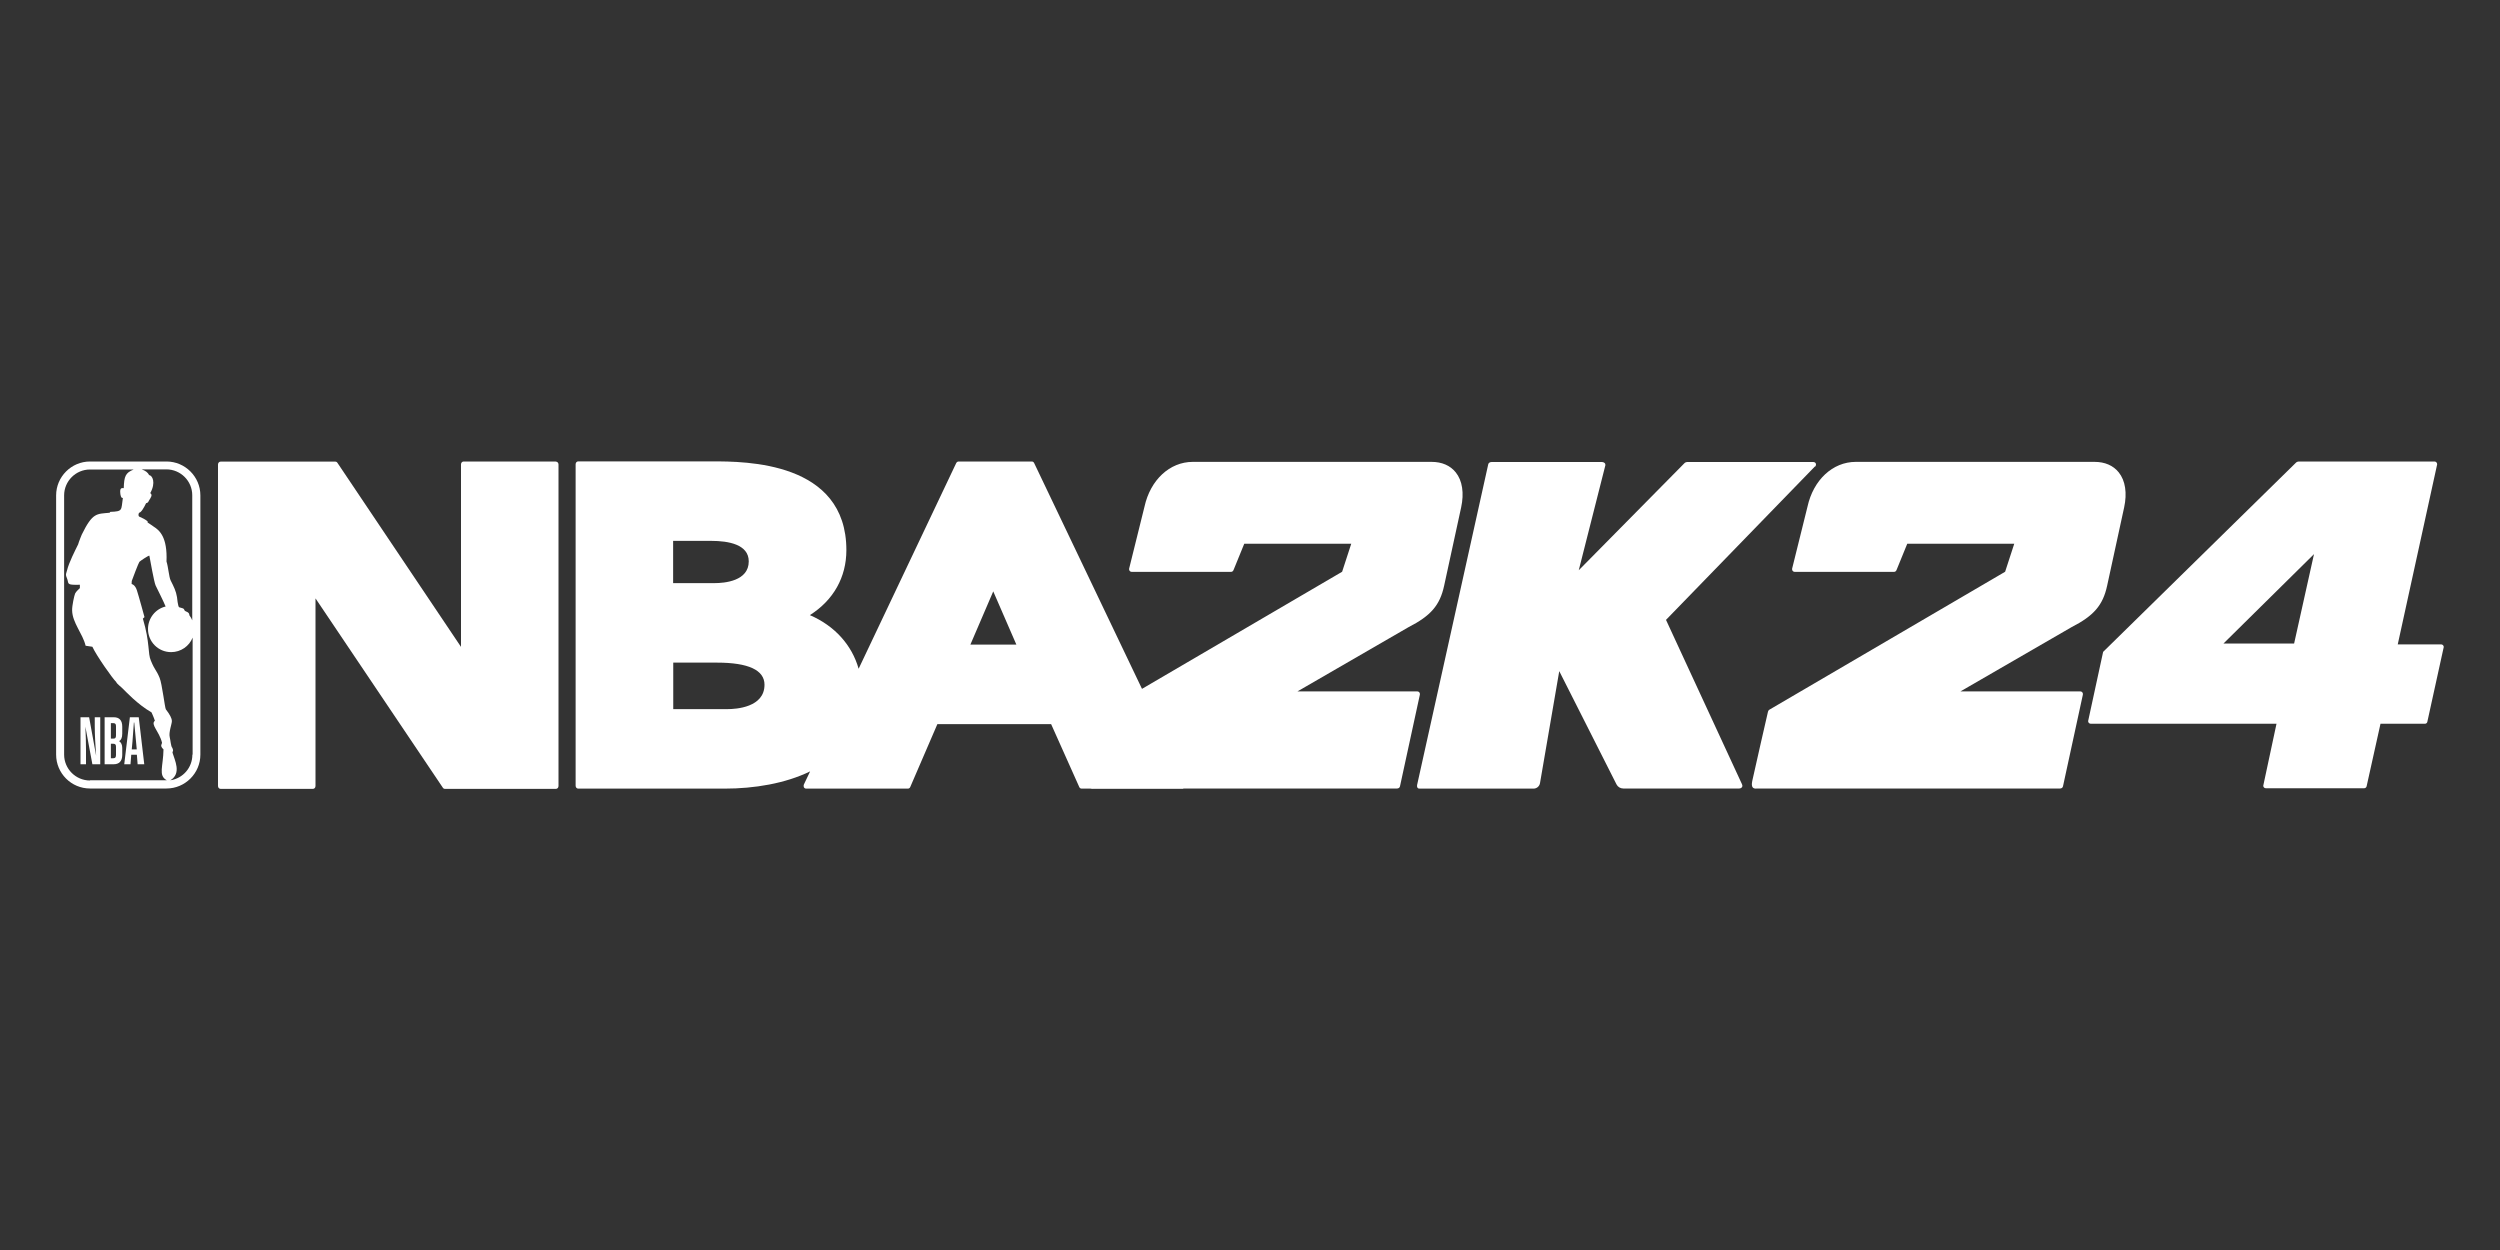 <?xml version="1.0" encoding="UTF-8"?><svg id="Layer_1" xmlns="http://www.w3.org/2000/svg" viewBox="0 0 200 100"><rect x="0" y="0" width="200" height="100" fill="#333333" stroke="none"/><g id="NBA"><path d="m44.47,36.92h-7.38c-.12,0-.21.1-.21.23v14.6l-9.89-14.73c-.04-.06-.1-.09-.17-.09h-9.17c-.12,0-.21.1-.21.23v25.72c0,.13.09.23.21.23h7.38c.12,0,.21-.1.21-.23v-15.01l10.19,15.15c.04.06.1.09.17.09h8.87c.12,0,.21-.1.21-.23v-25.72c0-.13-.09-.23-.21-.23Z" style="fill:#fff; stroke-width:0px;"/><path d="m93.27,59.11l-10.54-22.07c-.04-.08-.11-.12-.19-.12h-5.85c-.08,0-.15.05-.19.12l-7.81,16.46c-.54-1.9-1.91-3.43-3.9-4.29,1.89-1.2,2.92-3.03,2.92-5.2,0-7.1-8.08-7.1-10.74-7.1h-10.71c-.12,0-.21.1-.21.23v25.72c0,.13.09.23.21.23h11.7c2.39,0,4.86-.41,6.85-1.38l-.5,1.05c-.03.07-.03.15,0,.22.04.07.11.11.18.11h8.14c.08,0,.16-.05.19-.13l2.17-5.03h9.1l2.25,5.03c.03.08.11.13.19.13h8.14s-1.41-3.97-1.41-3.97Zm-39.41-15.84h3.04c1.37,0,3,.28,3,1.64,0,1.57-1.92,1.74-2.74,1.74h-3.31v-3.38Zm4.33,13.46h-4.33v-3.72h3.5c2.52,0,3.8.6,3.8,1.77,0,1.81-2.27,1.95-2.97,1.95Zm19.44-5.16l1.83-4.26,1.85,4.26h-3.67Z" style="fill:#fff; stroke-width:0px;"/><path d="m13.33,36.92h-6.13c-1.49,0-2.71,1.22-2.71,2.71v20.74c0,1.49,1.21,2.71,2.71,2.71h6.12c1.49,0,2.71-1.22,2.71-2.71v-20.74c0-1.49-1.22-2.71-2.71-2.71Zm-6.13,25.52c-1.14,0-2.07-.93-2.07-2.07v-20.74c0-1.14.93-2.07,2.07-2.07h3.5c-.67.26-.77.55-.8,1.49-.11.01-.35-.1-.27.47,0,0,.04.38.2.31-.15,1,.02,1.08-1.01,1.12l-.05.07c-1.04.1-1.36-.03-2.23,1.75,0,0-.23.55-.29.78-.22.45-.74,1.45-.89,2.09-.05.22-.15.29-.01.6.2.46-.13.57,1.04.54v.27s-.31.27-.38.43c-.07.16-.25.97-.24,1.35.02,1,.84,1.84,1.08,2.83l.54.08c.31.69,1.63,2.57,1.9,2.81.06.17.4.39.59.6.16.15,1.12,1.2,2.24,1.84,0,0,.18.38.27.67-.37.3.35.85.57,1.75.01.12-.21.24.12.54-.02,1.37-.44,2.09.26,2.47h-6.13Zm8.19-2.07c0,1.04-.75,1.89-1.74,2.05h-.02c.91-.55.35-1.59.17-2.21-.01-.04.02-.08.03-.11.05-.09-.05-.28-.05-.28-.11-.1-.14-.61-.2-.84-.1-.39.17-1.06.17-1.29s-.17-.54-.48-.94c-.08-.09-.3-2.03-.5-2.52-.28-.68-.37-.57-.7-1.38-.26-.57-.06-1.41-.64-3.36,0,0,.13-.12.13-.12,0,0-.46-1.69-.61-2.15-.15-.46-.42-.5-.42-.5,0,0,0-.19.01-.24.02-.08.56-1.49.61-1.53,0-.03.78-.56.8-.49.07.35.37,2.1.5,2.38.13.28.58,1.15.8,1.68-.81.19-1.41.93-1.41,1.8,0,1.02.82,1.85,1.85,1.85.78,0,1.45-.48,1.72-1.16v9.36Zm0-10.72c-.06-.15-.13-.29-.24-.43,0-.28-.3-.27-.38-.38-.08-.09.07-.14-.44-.26-.1-.05-.17-.81-.17-.81-.08-.49-.25-.82-.51-1.34-.13-.26-.19-1.09-.33-1.51.08-1.93-.54-2.49-1.04-2.8-.19-.12-.28-.21-.47-.32v-.09c-.15-.14-.45-.29-.69-.39-.07-.08-.04-.24.01-.3.16-.02.38-.39.56-.77.14,0,.19-.13.23-.21.15-.24.31-.45.1-.59.47-.85.17-1.42-.09-1.44-.1-.21-.28-.35-.6-.46h1.98c1.14,0,2.07.93,2.07,2.07v10.02Z" style="fill:#fff; stroke-width:0px;"/><path d="m7.58,58.08c0,.76.06,1.65.11,2.38l-.56-3.08h-.69v3.76h.44v-1.18c0-.58-.02-1.13-.05-1.83l.56,3.01h.63v-3.76h-.44v.69Z" style="fill:#fff; stroke-width:0px;"/><path d="m10.39,57.38l-.45,3.76h.5l.06-.76h.45l.06.76h.53l-.44-3.76h-.72Zm.15,2.57l.06-.65c.02-.25.08-1.05.11-1.5h.03c.04.46.11,1.24.14,1.5l.06.65h-.39Z" style="fill:#fff; stroke-width:0px;"/><path d="m9.1,57.38h-.73v3.76h.73c.41,0,.68-.23.68-.75v-.55c0-.28-.1-.45-.25-.55.15-.08.25-.26.25-.6v-.56c0-.53-.26-.75-.68-.75Zm.18,3.01c0,.18-.05.27-.22.27h-.19v-1.16h.19c.17,0,.22.07.22.25v.64Zm0-1.57c0,.2-.05.27-.22.27h-.19v-1.24h.19c.17,0,.22.08.22.25v.72Z" style="fill:#fff; stroke-width:0px;"/><path d="m87.47,63.08h24.3c.11,0,.21-.07.23-.18l1.59-7.33c.01-.06,0-.13-.04-.18-.04-.05-.1-.08-.17-.08h-9.58l8.87-5.13c1.8-.92,2.52-1.76,2.86-3.32l1.36-6.26c.25-1.15.1-2.15-.43-2.81-.44-.55-1.11-.84-1.93-.84h-19.11c-1.84,0-3.39,1.44-3.86,3.58l-1.23,4.96c-.01.06,0,.13.04.18.04.05.1.08.16.08h7.94c.11,0,.18-.05.23-.19l.84-2.06h8.56l-.73,2.24-18.85,11.03c-.06.03-.1.09-.12.16,0,0-1.11,4.83-1.26,5.55-.1.49.05.61.31.61Z" style="fill:#fff; stroke-width:0px;"/><path d="m145.19,37.32l-11.91,12.27,6.08,13.15c.07.14,0,.23,0,.23-.05.07-.13.11-.23.11h-2.99s-6.28,0-6.28,0c-.23,0-.44-.13-.54-.33l-4.58-9.06-1.54,8.96c-.04.25-.26.44-.52.44h-9.06c-.08,0-.17,0-.21-.06-.04-.05-.06-.12-.04-.24l5.69-25.65c.02-.11.14-.18.27-.18h8.83c.08,0,.15.03.21.08.05.05.07.12.06.18l-2.13,8.4,8.48-8.59c.05-.04.12-.07.2-.07h10.05c.11,0,.19.03.23.11.05.1,0,.21-.06.27Z" style="fill:#fff; stroke-width:0px;"/><path d="m140.51,63.08h24.3c.11,0,.21-.07.23-.18l1.59-7.33c.01-.06,0-.13-.04-.18-.04-.05-.1-.08-.17-.08h-9.58l8.87-5.13c1.8-.92,2.52-1.76,2.86-3.32l1.36-6.26c.25-1.15.1-2.15-.43-2.81-.44-.55-1.11-.84-1.93-.84h-19.11c-1.84,0-3.39,1.44-3.86,3.58l-1.23,4.96c-.01.06,0,.13.04.18.04.05.1.08.16.08h7.94c.11,0,.18-.05.23-.19l.84-2.06h8.56l-.73,2.24-18.85,11.03c-.06.03-.1.09-.12.16,0,0-1.11,4.83-1.26,5.55-.1.49.05.61.31.61Z" style="fill:#fff; stroke-width:0px;"/><path d="m195.29,51.55s0,0,0,0h-3.47l3.15-14.39v-.03c0-.11-.09-.21-.21-.21h-10.81c-.15,0-.23.04-.31.13-.08.08-15.39,15.1-15.39,15.1l-1.2,5.54c0,.11.09.21.21.21,0,0,0,0,0,0h14.86l-1.06,4.96c0,.11.09.2.21.2h7.86c.1,0,.18-.07.2-.16l1.11-5h3.56c.1,0,.18-.08.19-.17l1.31-5.97c0-.11-.09-.21-.21-.21m-11.76-.07h-5.65l7.24-7.15-1.59,7.15Z" style="fill:#fff; stroke-width:0px;"/></g></svg>